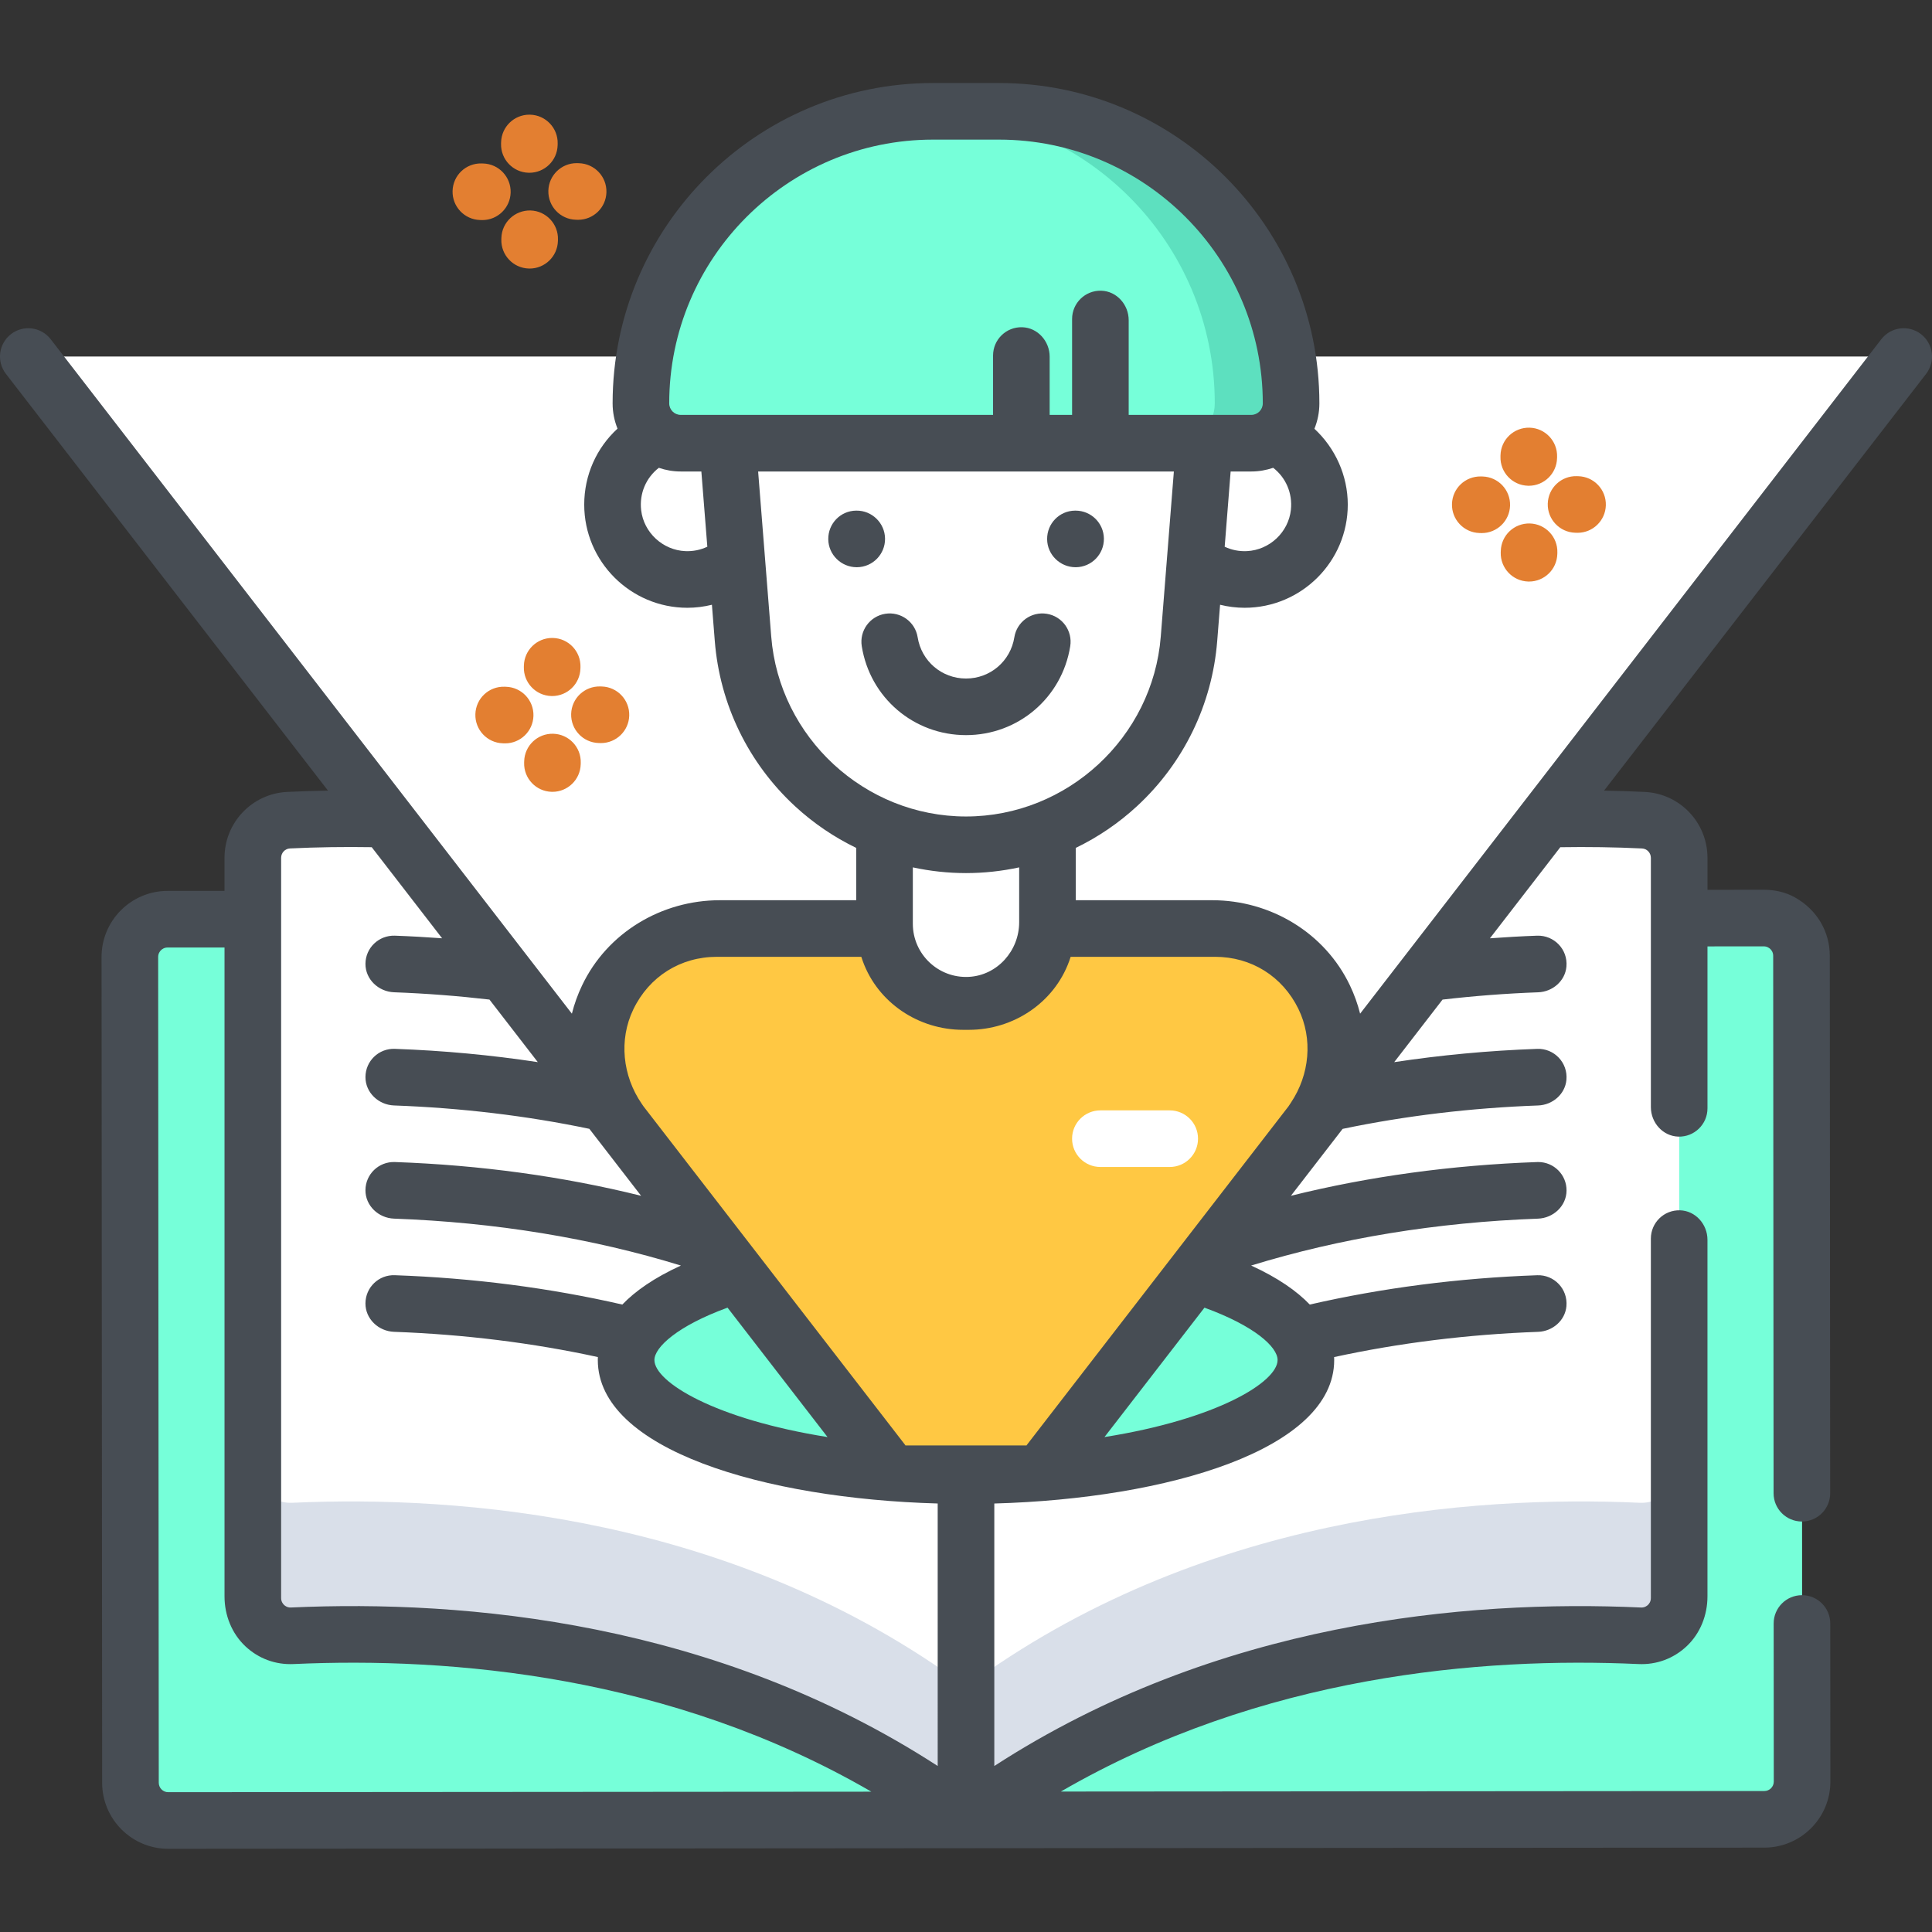 <svg height="512pt" viewBox="0 -22 512.001 512" width="512pt" xmlns="http://www.w3.org/2000/svg"><rect x="0" y="-22" width="512.001" height="512" fill="#333333" stroke="none"/><path d="m467.582 460.133-423 .316c-5.523.004-10.004-4.469-10.008-9.992l-.16-218.852c-.004-5.523 4.469-10.004 9.992-10.008l423-.312c5.523-.004 10.004 4.469 10.008 9.992l.16 218.852c.004 5.52-4.469 10-9.992 10.004zm0 0" fill="#76ffd9"/><path d="m467.582 460.133-211.504.16-.176-238.852 211.504-.156c5.52-.004 10 4.469 10.004 9.992l.164 218.852c.004 5.52-4.469 10-9.992 10.004zm0 0" fill="#76ffd9"/><path d="m256 279.348c-66.699-49.258-146.492-51.422-189-48.156v170.316c0 5.699 4.746 10.25 10.434 9.992 44.254-2.02 116.992 3.32 178.566 48.793 61.574-45.473 134.312-50.812 178.566-48.793 5.688.258 10.434-4.293 10.434-9.992v-170.316c-42.508-3.266-122.301-1.102-189 48.156zm0 0" fill="#d9dfe9"/><path d="m256 279.348c-66.699-49.258-146.492-51.422-189-48.156v170.316c0 5.699 4.746 10.25 10.434 9.992 44.254-2.02 116.992 3.32 178.566 48.793zm0 0" fill="#d9dfe9"/><path d="m67 205.34v160.926c0 5.695 4.746 10.246 10.434 9.988 44.254-2.02 116.992 3.32 178.566 48.793v-180.945c-62.016-45.801-135.359-50.887-179.516-48.746-5.316.254-9.484 4.664-9.484 9.984zm0 0" fill="#fff"/><path d="m445 205.34v160.926c0 5.695-4.742 10.246-10.434 9.988-44.254-2.02-116.992 3.32-178.566 48.793v-180.945c62.02-45.801 135.359-50.887 179.52-48.746 5.312.254 9.48 4.664 9.48 9.984zm0 0" fill="#fff"/><path d="m346.082 338.418c0 14.59-30.012 26.801-70.172 29.883h-.008c-6.402.488-13.062.75-19.902.75s-13.5-.262-19.898-.75h-.012c-40.16-3.082-70.168-15.293-70.168-29.883 0-9 11.398-17.09 29.551-22.688 15.988-4.941 37.219-7.949 60.527-7.949 23.312 0 44.539 3.008 60.531 7.949 18.148 5.598 29.551 13.688 29.551 22.688zm0 0" fill="#76ffd9"/><path d="m504.5 72.48-117.141 151.59-70.828 91.66-40.621 52.57h-.012c-6.398.488-13.059.75-19.898.75s-13.5-.262-19.898-.75h-.012l-40.621-52.57-70.828-91.66-117.141-151.59zm0 0" fill="#fff"/><path d="m347.391 275.789-30.859 39.941-40.629 52.57c-6.402.488-13.062.75-19.902.75s-13.5-.262-19.898-.75l-40.629-52.57-30.863-39.941c-16.297-21.098-1.27-51.719 25.402-51.719h131.98c26.668 0 41.699 30.621 25.398 51.719zm0 0" fill="#ffc843"/><path d="m256 244.398c-11.922 0-21.586-9.664-21.586-21.59v-40.707h43.176v40.707c0 11.926-9.664 21.59-21.59 21.59zm0 0" fill="#fff"/><path d="m349.672 111.727c0 10.957-8.883 19.84-19.84 19.84-10.961 0-19.844-8.883-19.844-19.84 0-10.961 8.883-19.844 19.844-19.844 10.957 0 19.84 8.883 19.84 19.844zm0 0" fill="#fff"/><path d="m202.012 111.727c0 10.957-8.883 19.84-19.84 19.84-10.961 0-19.844-8.883-19.844-19.84 0-10.961 8.883-19.844 19.844-19.844 10.957 0 19.84 8.883 19.84 19.844zm0 0" fill="#fff"/><path d="m191.281 76.324 5.625 70.957c2.441 30.824 28.172 54.594 59.094 54.594s56.652-23.77 59.094-54.594l5.625-70.957zm0 0" fill="#fff"/><path d="m331.598 95.449h-151.195c-5.828 0-10.551-4.727-10.551-10.555 0-42.742 34.648-77.395 77.391-77.395h17.516c42.742 0 77.391 34.652 77.391 77.395.004 5.828-4.723 10.555-10.551 10.555zm0 0" fill="#76ffd9"/><path d="m342.152 84.895c0 2.91-1.18 5.551-3.09 7.461-1.91 1.91-4.543 3.09-7.461 3.09h-20.219c2.918 0 5.547-1.18 7.457-3.09 1.91-1.91 3.09-4.551 3.09-7.461 0-42.738-34.648-77.391-77.387-77.391h20.219c42.738 0 77.391 34.652 77.391 77.391zm0 0" fill="#5de0bf"/><path d="m509.086 66.547c-3.277-2.531-7.988-1.926-10.52 1.352l-138.121 178.734c-.637-2.535-1.531-5.035-2.688-7.465-6.645-13.977-21.047-22.602-36.52-22.602h-36.148v-13.863c5.863-2.84 11.34-6.539 16.227-11.055 12.375-11.434 19.926-26.98 21.258-43.773l.762-9.609c2.117.52 4.297.801 6.496.801 15.078 0 27.344-12.266 27.344-27.34 0-7.699-3.32-14.984-8.84-20.098.844-2.082 1.316-4.352 1.316-6.734 0-46.809-38.082-84.895-84.895-84.895h-17.512c-46.812 0-84.895 38.086-84.895 84.895 0 2.367.469 4.621 1.301 6.695-5.562 5.094-8.824 12.32-8.824 20.137 0 15.074 12.266 27.34 27.344 27.34 2.203 0 4.379-.281 6.496-.801l.762 9.609c1.332 16.797 8.883 32.34 21.258 43.773 4.887 4.516 10.359 8.215 16.227 11.055v13.863h-36.145c-15.477 0-29.879 8.625-36.523 22.602-1.156 2.43-2.051 4.93-2.688 7.465l-138.121-178.738c-2.535-3.273-7.246-3.879-10.523-1.348-3.277 2.535-3.883 7.242-1.348 10.52l85.355 110.453c-3.613.066-7.219.172-10.801.344-9.32.449-16.621 8.129-16.621 17.48v8.742l-15.098.012c-9.652.008-17.496 7.863-17.488 17.516l.16 218.848c.008 9.648 7.855 17.488 17.504 17.488h.012l422.996-.312c9.652-.008 17.496-7.863 17.488-17.516l-.031-41.891c-.004-4.141-3.359-7.492-7.5-7.492h-.004c-4.141 0-7.5 3.359-7.496 7.5l.031 41.895c0 1.383-1.117 2.504-2.496 2.504l-186.43.141c53.18-30.836 111.43-35.691 153.078-33.785 4.773.219 9.293-1.461 12.762-4.727 3.613-3.398 5.512-8.246 5.512-13.207v-94.504c0-4.109-3.164-7.691-7.27-7.812-4.246-.129-7.73 3.277-7.73 7.496v95.273c0 .934-.484 1.535-.773 1.812-.285.273-.91.727-1.816.684-46.395-2.113-112.473 3.805-171.406 42v-69.562c45.918-1.281 90.074-14.285 90.074-38.027 0-.258-.008-.516-.02-.781 17.273-3.754 35.426-6.012 54.062-6.688 3.824-.141 7.148-2.973 7.5-6.781.422-4.602-3.281-8.383-7.734-8.219-20.812.734-41.07 3.363-60.281 7.77-3.371-3.52-8.348-7.051-15.539-10.34 23.641-7.266 49.176-11.445 76.012-12.426 4.074-.145 7.535-3.352 7.574-7.426.043-4.211-3.359-7.578-7.492-7.578-.09 0-.18 0-.27.004-22.723.805-44.59 3.805-65.281 8.938l13.703-17.73c16.574-3.461 33.992-5.555 51.812-6.203 3.824-.141 7.145-2.977 7.496-6.785.422-4.598-3.285-8.375-7.73-8.215-12.879.457-25.562 1.648-37.91 3.52l12.809-16.578c8.309-.965 16.812-1.625 25.336-1.934 3.832-.141 7.156-2.988 7.496-6.809.41-4.594-3.289-8.328-7.734-8.195-4.191.148-8.375.391-12.543.695l18.652-24.141c7.195-.117 14.469-.016 21.66.332 1.316.062 2.344 1.16 2.344 2.496v66.059c0 4.105 3.168 7.688 7.273 7.809 4.246.129 7.727-3.277 7.727-7.496v-42.914l14.914-.012c.898 0 1.492.457 1.766.73.273.27.734.863.734 1.766l.105 142.438c.004 4.141 3.359 7.492 7.5 7.492h.004c4.145-.004 7.5-3.363 7.496-7.504l-.105-142.438c-.004-6.348-3.367-12.176-9.238-15.457-2.504-1.402-5.363-2.027-8.23-2.027h-.047l-14.898.012v-8.457c0-9.348-7.297-17.027-16.621-17.477-3.582-.176-7.188-.281-10.797-.344l85.355-110.449c2.531-3.281 1.926-7.992-1.352-10.527zm-166.984 46.539c-.629 5.957-5.656 10.672-11.641 10.965-2.09.102-4.094-.305-5.906-1.168l1.578-19.934h5.465c2.031 0 3.98-.355 5.809-.977 3.332 2.574 5.16 6.695 4.695 11.113zm-160.469 10.969c-5.973-.25-11.031-4.914-11.719-10.852-.516-4.445 1.32-8.625 4.688-11.227 1.824.621 3.77.973 5.801.973h5.465l1.582 19.934c-1.789.852-3.762 1.258-5.816 1.172zm-1.23-36.105c-1.684 0-3.051-1.367-3.051-3.055-.004-38.539 31.352-69.895 69.895-69.895h17.512c38.539 0 69.895 31.355 69.895 69.895 0 1.688-1.371 3.055-3.055 3.055h-32.484v-25.098c0-4.109-3.164-7.688-7.27-7.812-4.246-.125-7.73 3.277-7.73 7.496v25.414h-5.945v-15.422c0-4.105-3.168-7.688-7.273-7.809-4.246-.129-7.727 3.277-7.727 7.496v15.734zm23.98 58.738-3.469-43.738h110.172l-3.469 43.738c-2.117 26.742-24.793 47.688-51.617 47.688s-49.5-20.945-51.617-47.688zm65.707 61.176v14.539c0 7.574-5.812 14.105-13.379 14.48-8.09.398-14.801-6.066-14.801-14.07v-14.949c4.594.988 9.309 1.512 14.09 1.512s9.496-.523 14.09-1.512zm-225.512 245.086c-1.383 0-2.5-1.121-2.504-2.5l-.16-218.848c0-.902.457-1.496.73-1.77.273-.273.863-.73 1.766-.734l15.09-.008v171.973c0 4.977 1.918 9.836 5.551 13.238 3.465 3.242 7.957 4.91 12.727 4.691 41.648-1.906 99.938 2.953 153.141 33.82zm203.922-6.945c-58.938-38.195-125.027-44.117-171.406-42-.914.043-1.535-.41-1.816-.684-.289-.273-.777-.879-.777-1.812v-196.164c0-1.34 1.031-2.438 2.348-2.5 7.184-.344 14.453-.449 21.66-.332l18.652 24.141c-4.168-.301-8.355-.543-12.547-.691-4.211-.121-7.734 3.199-7.766 7.445-.027 4.125 3.465 7.406 7.59 7.555 8.504.312 16.988.973 25.273 1.934l12.812 16.578c-12.348-1.871-25.035-3.062-37.906-3.52-4.246-.148-7.75 3.223-7.77 7.477-.012 4.113 3.465 7.375 7.574 7.527 17.793.648 35.207 2.73 51.762 6.191l13.715 17.75c-20.688-5.137-42.551-8.145-65.281-8.949-4.238-.129-7.742 3.207-7.77 7.457-.023 4.121 3.457 7.395 7.574 7.543 26.848.98 52.379 5.164 76.023 12.434-7.191 3.293-12.156 6.824-15.523 10.336-19.219-4.41-39.488-7.039-60.309-7.777-4.242-.152-7.75 3.223-7.766 7.48-.012 4.113 3.469 7.375 7.578 7.523 18.625.68 36.758 2.934 54.016 6.688-.012.266-.016.523-.016.781 0 23.742 44.156 36.746 90.074 38.027zm-55.695-121.465 26.5 34.297c-29.918-4.75-45.879-14.613-45.879-20.422 0-3.363 6.094-9.035 19.379-13.875zm145.77 13.875c0 5.809-15.961 15.672-45.879 20.422l26.5-34.293c13.262 4.824 19.379 10.406 19.379 13.871zm3.574-68.25-.695 1.043-69.227 89.582c-.066.086-.125.176-.188.27h-32.078c-.066-.09-.121-.184-.188-.27l-69.227-89.582-.496-.723c-5.066-7.367-6.094-16.934-2.211-24.988 4.203-8.719 12.504-13.934 22.164-13.934h38.254c.125.395.258.785.398 1.168 4.02 11.047 14.805 18.18 26.562 18.18h1.562c11.754 0 22.539-7.133 26.562-18.18.141-.383.27-.773.395-1.168h38.258c9.609 0 17.875 5.16 22.098 13.801 3.891 7.957 2.969 17.434-1.945 24.801zm0 0" fill="#474d54"/><path d="m291.613 287.262h18.375c4.145 0 7.5-3.359 7.5-7.5 0-4.145-3.355-7.5-7.5-7.5h-18.375c-4.141 0-7.5 3.355-7.5 7.5 0 4.141 3.359 7.5 7.5 7.5zm0 0" fill="#fff"/><path d="m234.547 120.742c-.043-4.141-3.484-7.473-7.578-7.422h-.094c-4.141.043-7.418 3.438-7.375 7.578.043 4.117 3.438 7.422 7.547 7.422h.078c4.141-.043 7.465-3.438 7.422-7.578zm0 0" fill="#474d54"/><path d="m285.047 128.32h.078c4.141-.043 7.465-3.438 7.422-7.578-.043-4.113-3.395-7.422-7.496-7.422-.027 0-.055 0-.082 0h-.094c-4.141.043-7.418 3.438-7.375 7.578.043 4.117 3.438 7.422 7.547 7.422zm0 0" fill="#474d54"/><path d="m283.625 149.25c.652-4.094-2.133-7.938-6.223-8.59-4.102-.648-7.938 2.133-8.59 6.223-1.012 6.336-6.398 10.934-12.812 10.934s-11.801-4.598-12.812-10.934c-.652-4.09-4.492-6.871-8.59-6.223-4.09.652-6.875 4.496-6.223 8.59 2.18 13.652 13.797 23.566 27.625 23.566 13.824 0 25.445-9.914 27.625-23.566zm0 0" fill="#474d54"/><g fill="#e37f31"><path d="m404.934 106.73c.07 0 .137.004.207.004 4.047 0 7.383-3.227 7.492-7.301l.012-.395c.109-4.145-3.156-7.59-7.297-7.699-4.156-.098-7.586 3.152-7.699 7.293l-.008.398c-.113 4.141 3.152 7.59 7.293 7.699zm0 0"/><path d="m405.441 116.723c-4.168-.105-7.594 3.137-7.715 7.273l-.016.398c-.117 4.141 3.137 7.598 7.277 7.719.074 0 .152.004.227.004 4.039 0 7.371-3.215 7.492-7.281l.012-.398c.121-4.141-3.137-7.594-7.277-7.715zm0 0"/><path d="m410.172 111.461c-.121 4.141 3.137 7.598 7.277 7.719l.398.012c.074.004.148.004.223.004 4.043 0 7.375-3.215 7.496-7.277.121-4.141-3.137-7.598-7.277-7.719l-.398-.012c-4.168-.129-7.594 3.133-7.719 7.273zm0 0"/><path d="m392.066 119.254.398.012c.074.004.152.004.227.004 4.039 0 7.371-3.215 7.492-7.281.121-4.141-3.137-7.594-7.277-7.715l-.395-.012c-4.18-.094-7.598 3.137-7.719 7.273-.125 4.141 3.133 7.598 7.273 7.719zm0 0"/><path d="m146.539 147.066c-.07-.004-.141-.004-.207-.004-4.047 0-7.383 3.227-7.492 7.297l-.012.398c-.113 4.141 3.152 7.59 7.293 7.699.07.004.141.004.207.004 4.047 0 7.383-3.227 7.492-7.297l.012-.398c.113-4.141-3.156-7.59-7.293-7.699zm0 0"/><path d="m146.195 187.84c.07.004.141.004.207.004 4.047 0 7.383-3.227 7.492-7.297l.012-.398c.113-4.141-3.152-7.59-7.297-7.699-4.148-.117-7.586 3.156-7.695 7.293l-.012.398c-.113 4.141 3.152 7.59 7.293 7.699zm0 0"/><path d="m159.035 174.918c.074.004.152.004.227.004 4.039 0 7.371-3.215 7.492-7.277.121-4.141-3.137-7.598-7.277-7.719l-.395-.012c-4.18-.098-7.598 3.137-7.719 7.273-.121 4.141 3.137 7.598 7.277 7.719zm0 0"/><path d="m125.98 167.266c-.125 4.137 3.137 7.594 7.273 7.715l.398.012c.074.004.148.004.227.004 4.039 0 7.371-3.215 7.492-7.277.121-4.141-3.137-7.598-7.277-7.719l-.395-.012c-4.184-.117-7.598 3.137-7.719 7.277zm0 0"/><path d="m140.078 23.781c.07.004.137.004.207.004 4.047 0 7.383-3.227 7.492-7.297l.012-.398c.113-4.141-3.152-7.59-7.293-7.699-.07-.004-.141-.004-.207-.004-4.047 0-7.383 3.227-7.492 7.297l-.012.398c-.113 4.141 3.152 7.59 7.293 7.699zm0 0"/><path d="m140.133 49.164c.078.004.152.004.227.004 4.039 0 7.371-3.215 7.492-7.281l.012-.395c.121-4.141-3.137-7.598-7.273-7.719-4.148-.09-7.598 3.137-7.719 7.277l-.012.395c-.125 4.141 3.137 7.598 7.273 7.719zm0 0"/><path d="m145.32 28.531c-.113 4.141 3.152 7.59 7.293 7.699l.398.012c.066.004.137.004.207.004 4.047 0 7.383-3.227 7.492-7.297.113-4.145-3.156-7.59-7.297-7.699l-.395-.012c-.07-.004-.137-.004-.207-.004-4.047 0-7.383 3.227-7.492 7.297zm0 0"/><path d="m127.23 36.305.398.012c.07.004.137.004.207.004 4.047 0 7.383-3.227 7.492-7.297.113-4.141-3.152-7.59-7.293-7.699l-.398-.012c-4.172-.105-7.59 3.152-7.699 7.293-.113 4.141 3.152 7.59 7.293 7.699zm0 0"/></g></svg>